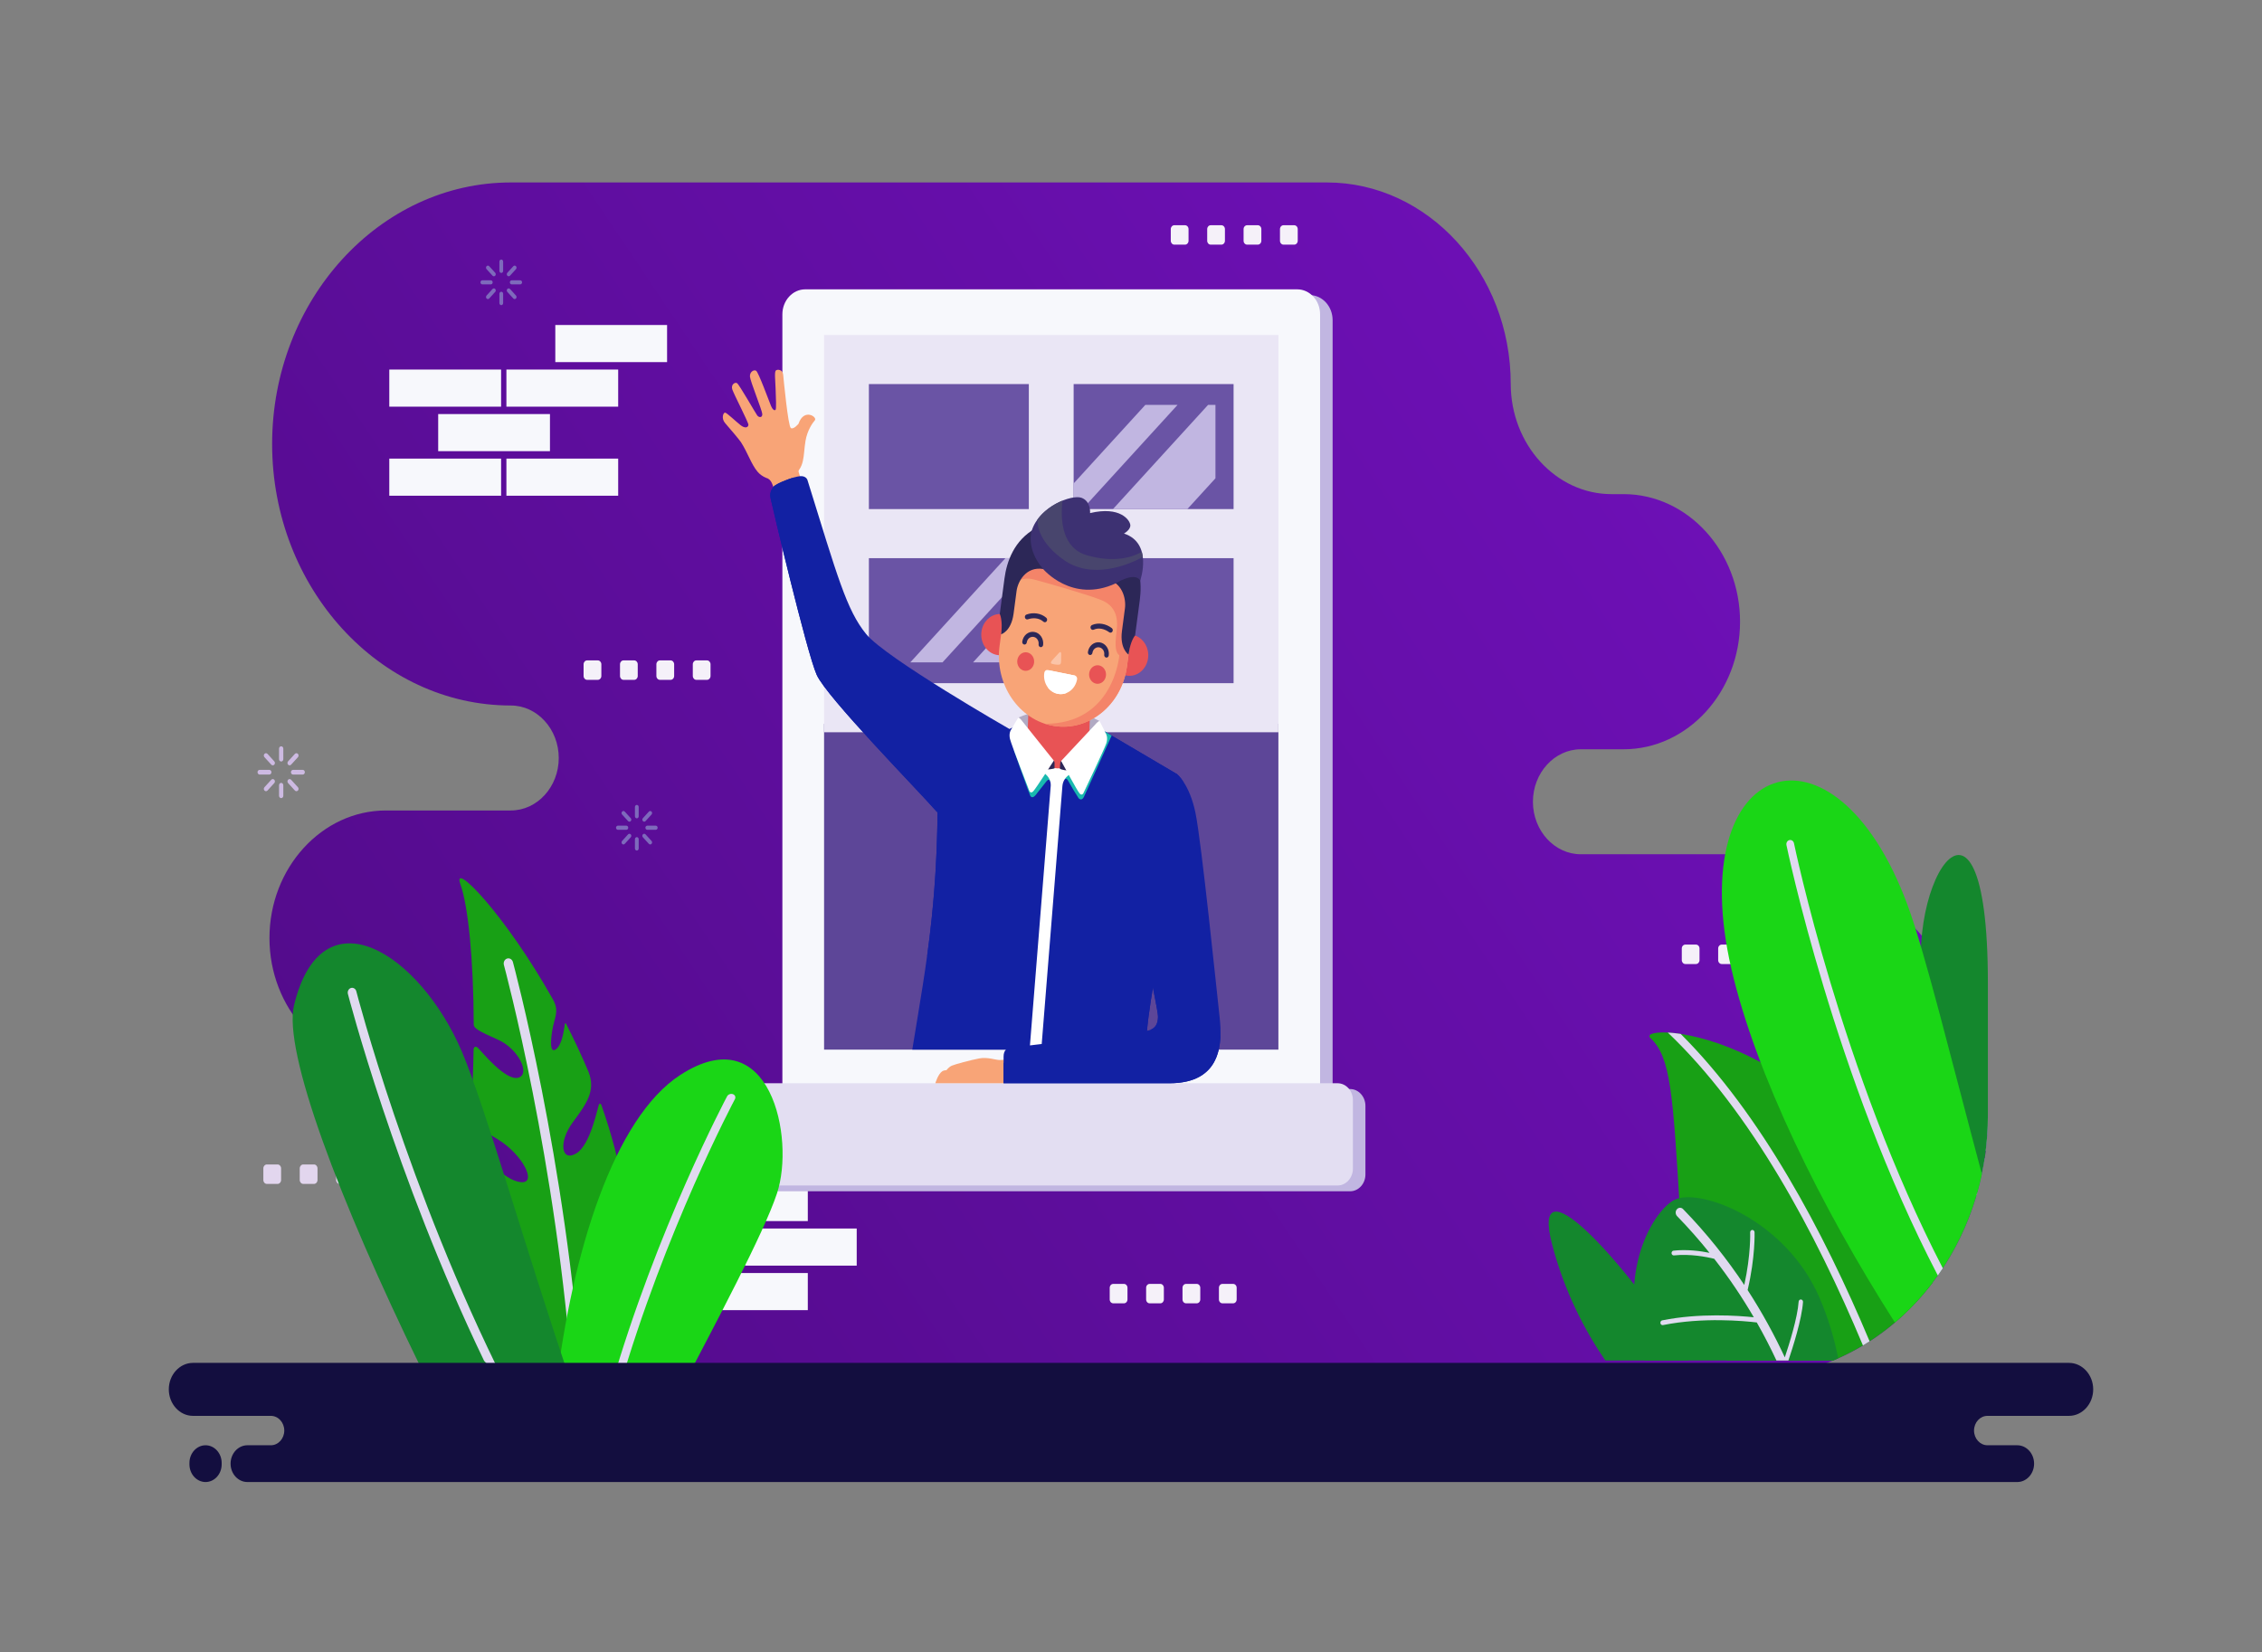 <svg width="1762" height="1287" viewBox="0 0 1762 1287" fill="none" xmlns="http://www.w3.org/2000/svg">
<rect x="0" y="0" width="1762" height="1287" fill="#808080" stroke="none"/>
<path fill-rule="evenodd" clip-rule="evenodd" d="M397.918 142.142C295.638 142.142 211.977 233.825 211.977 345.886C211.977 457.927 295.638 549.611 397.918 549.611C418.456 549.611 435.242 568.023 435.242 590.499C435.242 613.001 418.456 631.387 397.918 631.387H300.621C250.733 631.387 209.899 676.102 209.899 730.79C209.899 785.446 250.733 830.161 300.621 830.161C343.773 830.161 379.077 868.846 379.077 916.123C379.077 1002.39 443.491 1072.97 522.21 1072.97H565.019H1195.43H1362.53C1464.79 1072.97 1548.47 981.284 1548.47 869.217C1548.47 757.178 1464.79 665.495 1362.53 665.495H1231.39C1210.88 665.495 1194.08 647.086 1194.08 624.607C1194.08 602.102 1210.88 583.714 1231.39 583.714H1264.71C1314.6 583.714 1355.42 538.998 1355.42 484.316C1355.42 429.724 1314.7 385.029 1264.86 384.942C1264.83 384.942 1255.29 384.942 1255.25 384.942C1212.09 384.942 1176.79 346.265 1176.79 298.986C1176.79 212.718 1112.37 142.142 1033.63 142.142C893.931 142.142 537.622 142.142 397.918 142.142Z" fill="url(#paint0_linear)"/>
<path fill-rule="evenodd" clip-rule="evenodd" d="M432.559 253.189H519.628V282.098H432.559V253.189Z" fill="#F7F8FC"/>
<path fill-rule="evenodd" clip-rule="evenodd" d="M303.243 287.89H390.332V316.801H303.243V287.89Z" fill="#F7F8FC"/>
<path fill-rule="evenodd" clip-rule="evenodd" d="M394.469 287.89H481.54V316.801H394.469V287.89Z" fill="#F7F8FC"/>
<path fill-rule="evenodd" clip-rule="evenodd" d="M341.332 322.568H428.401V351.479H341.332V322.568Z" fill="#F7F8FC"/>
<path fill-rule="evenodd" clip-rule="evenodd" d="M303.243 357.269H390.332V386.183H303.243V357.269Z" fill="#F7F8FC"/>
<path fill-rule="evenodd" clip-rule="evenodd" d="M394.469 357.269H481.54V386.183H394.469V357.269Z" fill="#F7F8FC"/>
<path fill-rule="evenodd" clip-rule="evenodd" d="M489.023 887.672H576.115V916.565H489.023V887.672Z" fill="#F7F8FC"/>
<path fill-rule="evenodd" clip-rule="evenodd" d="M580.25 887.672H667.34V916.565H580.25V887.672Z" fill="#F7F8FC"/>
<path fill-rule="evenodd" clip-rule="evenodd" d="M450.957 922.357H538.026V951.263H450.957V922.357Z" fill="#F7F8FC"/>
<path fill-rule="evenodd" clip-rule="evenodd" d="M542.182 922.357H629.25V951.263H542.182V922.357Z" fill="#F7F8FC"/>
<path fill-rule="evenodd" clip-rule="evenodd" d="M580.25 957.055H667.34V985.968H580.25V957.055Z" fill="#F7F8FC"/>
<path fill-rule="evenodd" clip-rule="evenodd" d="M450.957 991.734H538.026V1020.65H450.957V991.734Z" fill="#F7F8FC"/>
<path fill-rule="evenodd" clip-rule="evenodd" d="M542.182 991.734H629.25V1020.65H542.182V991.734Z" fill="#F7F8FC"/>
<path fill-rule="evenodd" clip-rule="evenodd" d="M636.979 229.912H1020.28C1030.06 229.912 1038.05 238.687 1038.05 249.385V848.401H1051.69C1058.25 848.401 1063.61 854.3 1063.61 861.487V914.972C1063.61 922.156 1058.25 928.038 1051.69 928.038H605.567C599.012 928.038 593.646 922.156 593.646 914.972V861.487C593.646 854.3 599.012 848.401 605.567 848.401H619.204V249.385C619.204 238.687 627.213 229.912 636.979 229.912Z" fill="#C1B6E1"/>
<path fill-rule="evenodd" clip-rule="evenodd" d="M627.213 225.403H1010.52C1020.3 225.403 1028.29 234.157 1028.29 244.854V853.15C1028.29 863.847 1020.3 872.602 1010.52 872.602H627.213C617.431 872.602 609.441 863.847 609.441 853.15V244.854C609.441 234.157 617.431 225.403 627.213 225.403Z" fill="#F7F8FC"/>
<path fill-rule="evenodd" clip-rule="evenodd" d="M641.923 563.868V817.698H995.81V563.868H641.923Z" fill="#5D4698"/>
<path fill-rule="evenodd" clip-rule="evenodd" d="M641.923 260.968V570.453H995.81V260.968H641.923Z" fill="#EAE6F5"/>
<path fill-rule="evenodd" clip-rule="evenodd" d="M960.91 396.592V299.205H836.313V396.592H960.91ZM836.313 532.216H960.91V434.829H836.313V532.216ZM676.822 434.829V532.216H801.414V434.829H676.822ZM676.822 299.205V396.592H801.414V299.205H676.822Z" fill="#6A54A5"/>
<path fill-rule="evenodd" clip-rule="evenodd" d="M889.998 434.828L836.313 493.644V434.828H889.998ZM734.195 515.992H709.099L783.176 434.828H801.414V442.344L734.195 515.992ZM801.414 515.992H757.98L801.414 468.404V515.992ZM892.155 315.428H917.255L843.173 396.592H836.313V376.61L892.155 315.428ZM946.786 372.61L924.9 396.592H866.958L941.037 315.428H946.786V372.61Z" fill="#C1B6E1"/>
<path fill-rule="evenodd" clip-rule="evenodd" d="M595.803 843.891H1041.93C1048.48 843.891 1053.85 849.768 1053.85 856.952V910.442C1053.85 917.626 1048.48 923.528 1041.93 923.528H595.803C589.246 923.528 583.88 917.626 583.88 910.442V856.952C583.88 849.768 589.246 843.891 595.803 843.891Z" fill="#E3DEF2"/>
<path fill-rule="evenodd" clip-rule="evenodd" d="M831.048 595.938L826.43 596.468L823.585 596.36L820.742 596.224L816.182 595.297L790.116 566.077L730.201 594.988C732.036 698.162 722.192 746.571 710.631 817.698H892.66C892.902 787.06 904.181 741.685 906.54 717.065L916.79 603.032L859.13 569.04L831.048 595.938Z" fill="#1221A3"/>
<path fill-rule="evenodd" clip-rule="evenodd" d="M842.065 817.698H874.927C882.048 811.243 888.988 805.541 893.426 803.284C896.031 774.131 904.522 738.059 906.54 717.065L906.824 713.832C906.096 705.966 905.287 697.48 904.397 688.329C901.094 654.491 908.273 631.946 915.397 618.527L916.79 603.032L859.13 569.04L850.052 577.747L846.925 594.059C846.925 594.059 878.094 620.406 881.869 634.816C885.621 649.227 872.467 748.406 863.086 791.214C860.786 801.696 852.796 810.447 842.065 817.698Z" fill="#1221A3"/>
<path fill-rule="evenodd" clip-rule="evenodd" d="M730.26 599.142C731.211 662.535 727.68 705.06 722.072 745.464C722.072 745.464 752.654 620.138 749.266 616.712C746.621 614.038 743.315 611.034 730.26 599.142Z" fill="#1221A3"/>
<path fill-rule="evenodd" clip-rule="evenodd" d="M856.527 561.722C835.569 550.695 814.93 549.809 793.243 558.983L796.553 569.943L852.453 572.355L856.527 561.722Z" fill="#B1AAC3"/>
<path fill-rule="evenodd" clip-rule="evenodd" d="M831.048 595.938L826.43 596.468L820.742 596.224L816.182 595.297L798.67 575.668L795.928 576.466L789.794 584.623C789.794 584.623 801.858 618.859 802.586 620.031C803.329 621.202 804.682 621.84 806.78 619.279C808.857 616.692 815.435 608.293 815.435 608.293C815.435 608.293 817.331 606.283 818.099 608.692C818.865 611.076 828.467 605.001 828.467 605.001L829.054 607.3C829.054 607.3 830.546 605.464 831.875 607.984C833.189 610.504 839.746 621.4 840.209 621.886C840.671 622.393 842.729 624.054 844.325 620.805C845.758 617.819 862.943 579.714 865.929 573.063L859.13 569.04L831.048 595.938Z" fill="#19B9AF"/>
<path fill-rule="evenodd" clip-rule="evenodd" d="M831.049 595.938L826.43 596.468L820.742 596.224L816.182 595.297L814.446 593.354L810.351 600.424C810.351 600.424 818.785 603.827 818.482 612.028L802.02 817.698H811.098L827.56 612.427C828.206 604.249 836.497 601.552 836.497 601.552L832.926 594.146L831.049 595.938Z" fill="white"/>
<path fill-rule="evenodd" clip-rule="evenodd" d="M826.653 511.174C839.847 511.748 850.236 524.059 849.712 538.512L848.459 573.305C847.936 587.76 836.718 599.122 823.505 598.569C810.311 597.994 799.941 585.683 800.446 571.227L801.698 536.437C802.222 521.984 813.457 510.597 826.653 511.174Z" fill="#E85355"/>
<path fill-rule="evenodd" clip-rule="evenodd" d="M818.118 592.952L820.883 592.579C820.883 592.579 821.407 593.24 821.447 594.327C821.487 595.405 821.428 598.612 821.428 598.612C820.399 598.965 814.972 599.94 815.172 599.099C815.214 598.898 818.118 592.952 818.118 592.952Z" fill="#2C2757"/>
<path fill-rule="evenodd" clip-rule="evenodd" d="M829.294 593.438L826.571 592.823C826.571 592.823 826.005 593.438 825.885 594.525C825.765 595.606 825.582 598.79 825.582 598.79C826.571 599.693 831.939 600.669 831.796 599.827C831.756 599.629 829.294 593.438 829.294 593.438Z" fill="#2C2757"/>
<path fill-rule="evenodd" clip-rule="evenodd" d="M856.527 561.722C856.833 562.03 859.999 568.705 861.653 571.933C861.653 571.933 863.166 574.586 861.834 578.875C860.505 583.184 843.78 618.172 843.78 618.172C843.78 618.172 842.61 620.03 840.916 618.105C839.201 616.185 826.571 592.823 826.571 592.823L853.142 564.44C854.392 562.831 856.248 561.413 856.527 561.722Z" fill="white"/>
<path fill-rule="evenodd" clip-rule="evenodd" d="M793.243 558.983C793.022 559.091 789.27 565.657 787.393 568.728C787.393 568.728 785.699 571.25 786.728 575.647C787.757 580.046 801.898 616.383 801.898 616.383C801.898 616.383 802.929 618.306 804.762 616.537C806.599 614.766 820.883 592.579 820.883 592.579L796.431 561.987C794.798 559.711 793.445 558.872 793.243 558.983Z" fill="white"/>
<path fill-rule="evenodd" clip-rule="evenodd" d="M779.185 478.35C778.821 478.35 778.456 478.35 778.095 478.37H778.073C771.415 478.836 765.688 484.273 764.558 491.791C763.226 500.54 768.631 508.787 776.622 510.244C784.609 511.683 792.134 505.758 793.466 497.006C794.213 491.922 792.719 487.014 789.754 483.5C789.491 488.252 788.058 493.933 782.511 493.644L783.883 484.517C784.447 480.826 781.504 478.615 779.185 478.35Z" fill="#E85355"/>
<path fill-rule="evenodd" clip-rule="evenodd" d="M883.803 494.993C884.148 495.104 884.491 495.238 884.832 495.369H884.855C891.128 497.889 895.202 504.875 894.335 512.455C893.325 521.23 886.002 527.464 877.974 526.358C869.944 525.253 864.256 517.228 865.264 508.432C865.849 503.325 868.572 499.083 872.326 496.628C871.337 501.271 871.236 507.174 876.621 508.633L877.692 499.436C878.115 495.722 881.505 494.53 883.803 494.993Z" fill="#E85355"/>
<path fill-rule="evenodd" clip-rule="evenodd" d="M842.003 407.333C814.709 403.001 789.129 423.909 785.175 453.817L778.618 503.281C774.643 533.189 793.748 561.214 821.043 565.546C848.34 569.899 873.898 548.97 877.871 519.065L884.428 469.618C888.384 439.714 869.3 411.688 842.003 407.333Z" fill="#F8A477"/>
<path fill-rule="evenodd" clip-rule="evenodd" d="M814.044 563.868C816.302 564.596 818.644 565.17 821.043 565.546C848.34 569.899 873.898 548.97 877.871 519.065L884.428 469.618C885.621 460.669 884.731 451.894 882.189 443.868C862.137 437.328 845.051 432.066 845.051 432.066C845.051 432.066 781.825 431.999 788.584 451.14L790.379 454.324C790.379 454.324 795.827 448.887 805.49 451.451C815.172 454.038 847.289 463.189 857.901 467.497C868.511 471.83 871.337 480.473 869.742 492.208C868.128 503.922 869.258 508.563 871.901 510.509C871.901 510.509 867.827 563.868 814.044 563.868Z" fill="#F48469"/>
<path fill-rule="evenodd" clip-rule="evenodd" d="M813.497 523.925C812.188 531.642 816.847 539.068 823.888 540.502C830.95 541.938 837.707 536.836 839.018 529.119H838.999C839.22 527.794 838.414 526.491 837.202 526.249L816.142 521.958C814.93 521.717 813.741 522.602 813.518 523.925H813.497Z" fill="white"/>
<path fill-rule="evenodd" clip-rule="evenodd" d="M816.403 535.773C818.28 538.162 820.862 539.887 823.888 540.502C826.369 541.011 828.81 540.703 830.987 539.773C830.503 536.702 828.004 533.961 824.574 533.122C821.306 532.324 818.118 533.454 816.403 535.773Z" fill="white"/>
<path fill-rule="evenodd" clip-rule="evenodd" d="M837.486 526.334L817.674 522.311C816.948 524.633 817.554 527.263 818.945 528.103C820.618 529.099 835.024 531.616 836.255 530.579C836.84 530.072 837.244 528.172 837.486 526.334Z" fill="white"/>
<path fill-rule="evenodd" clip-rule="evenodd" d="M856.024 518.337C852.435 517.693 849.045 520.368 848.441 524.301C847.853 528.236 850.297 531.951 853.887 532.612C857.479 533.253 860.866 530.579 861.451 526.646C862.057 522.71 859.616 518.998 856.024 518.337Z" fill="#E85355"/>
<path fill-rule="evenodd" clip-rule="evenodd" d="M800.042 508.234C796.452 507.591 793.062 510.267 792.458 514.203C791.873 518.136 794.293 521.848 797.904 522.512C801.496 523.153 804.884 520.479 805.469 516.546C806.075 512.61 803.634 508.898 800.042 508.234Z" fill="#E85355"/>
<path fill-rule="evenodd" clip-rule="evenodd" d="M800.669 482.463C799.72 482.792 798.712 482.242 798.409 481.225C798.106 480.208 798.611 479.101 799.539 478.769C804.562 476.867 810.835 477.554 815.031 481.289C815.778 481.977 815.9 483.215 815.273 484.031C814.669 484.872 813.539 485.004 812.771 484.316C809.383 481.289 804.682 481.091 800.669 482.463ZM864.033 492.538C860.523 489.974 855.944 488.692 851.929 490.553C851.023 490.97 849.972 490.484 849.589 489.49C849.207 488.517 849.651 487.369 850.557 486.949C855.522 484.671 861.733 485.953 866.051 489.336C866.859 489.953 867.059 491.168 866.495 492.056C865.929 492.937 864.82 493.158 864.033 492.538ZM860.14 510.067C860.321 508.72 860.018 507.372 859.273 506.288C858.526 505.204 857.436 504.499 856.229 504.298C854.995 504.1 853.767 504.455 852.778 505.251C851.788 506.067 851.142 507.261 850.961 508.61C850.821 509.67 849.914 510.422 848.943 510.267C847.957 510.113 847.29 509.117 847.43 508.033C847.734 505.67 848.885 503.547 850.64 502.11C852.395 500.695 854.572 500.077 856.729 500.429C858.888 500.764 860.826 502.023 862.137 503.946C863.448 505.871 863.993 508.257 863.671 510.62C863.528 511.704 862.621 512.435 861.653 512.278C860.685 512.123 859.999 511.13 860.14 510.067ZM809.019 501.935C809.181 500.587 808.88 499.238 808.133 498.154C807.405 497.07 806.317 496.365 805.086 496.164C803.857 495.969 802.624 496.319 801.637 497.114C800.648 497.933 800.002 499.127 799.819 500.476C799.68 501.536 798.771 502.265 797.803 502.11C796.835 501.958 796.149 500.962 796.29 499.899C796.614 497.536 797.763 495.413 799.497 493.977C801.252 492.563 803.43 491.943 805.589 492.298C807.769 492.628 809.686 493.889 810.997 495.812C812.308 497.737 812.853 500.121 812.55 502.486C812.409 503.547 811.502 504.298 810.513 504.146C809.545 503.989 808.88 502.996 809.019 501.935Z" fill="#2C2757"/>
<path fill-rule="evenodd" clip-rule="evenodd" d="M779.828 494.131C779.828 494.131 787.675 492.01 789.531 478.108C791.368 464.183 790.903 467.609 791.873 460.36C792.841 453.107 799.114 441.13 812.55 443.274C825.986 445.416 836.739 447.12 836.739 447.12C836.739 447.12 847.492 448.821 860.927 450.965C874.342 453.107 877.267 466.548 876.299 473.797C875.352 481.048 875.794 477.622 873.959 491.544C872.103 505.449 879.083 509.936 879.083 509.936C880.556 498.906 884.186 495.063 884.186 495.063C884.186 495.063 886.143 480.296 887.86 467.387C889.57 454.502 888.567 436.643 874.687 422.275C860.805 407.931 842.285 405.192 842.285 405.192C842.285 405.192 823.848 402.051 806.801 411.488C789.773 420.903 784.165 437.725 782.45 450.633C780.735 463.519 778.778 478.283 778.778 478.283C778.778 478.283 781.28 483.102 779.828 494.131Z" fill="#2C2757"/>
<path fill-rule="evenodd" clip-rule="evenodd" d="M812.55 443.274C812.55 443.274 835.125 470.283 869.138 454.435C869.138 454.435 883.685 445.042 888.203 452.224C888.203 452.224 898.35 423.158 875.533 415.645C875.533 415.645 880.777 412.769 880.474 409.035C880.192 405.277 872.648 394.095 849.127 399.709C849.127 399.709 849.914 390.445 842.368 387.771C834.843 385.096 809.686 394.448 803.695 413.369C803.695 413.369 798.813 427.271 812.55 443.274Z" fill="#3D3172"/>
<path fill-rule="evenodd" clip-rule="evenodd" d="M890.2 433.946C890.04 432.594 889.777 431.251 889.411 429.923C882.835 433.704 868.734 438.875 846.827 432.62C827.459 427.114 825.885 405.763 827.581 390.026C820.641 392.857 813.074 397.851 808.072 404.79C808.112 412.504 811.723 423.709 827.661 435.513C850.236 452.203 878.782 440.069 890.2 433.946Z" fill="#48456D"/>
<path fill-rule="evenodd" clip-rule="evenodd" d="M598.145 368.587L598.225 372.808C598.225 372.808 600.121 373.539 601.514 376.965C602.926 380.389 603.572 382.911 603.572 382.911L623.703 374.906L623.786 373.184L622.19 367.923C622.19 367.923 621.746 366.994 622.212 366.355L612.004 361.426L598.145 368.587Z" fill="#F8A477"/>
<path fill-rule="evenodd" clip-rule="evenodd" d="M786.324 567.912C786.324 567.912 689.995 512.743 674.724 493.997C659.43 475.279 652.309 449.042 629.008 374.069C629.008 374.069 628.162 370.576 623.219 370.949C618.258 371.305 604.378 376.674 602.482 379.24C600.565 381.804 599.517 384.414 600.201 387.948C600.887 391.485 628.365 508.234 636.153 525.693C643.957 543.155 714.465 614.988 729.132 631.745C743.799 648.496 786.324 567.912 786.324 567.912Z" fill="#1221A3"/>
<path fill-rule="evenodd" clip-rule="evenodd" d="M619.165 371.747C613.014 373.402 603.995 377.207 602.482 379.24C600.565 381.804 599.517 384.414 600.201 387.948C600.887 391.485 628.365 508.234 636.153 525.693C643.957 543.155 714.465 614.988 729.132 631.745C733.711 636.983 741.015 632.694 748.902 624.339C749.548 619.94 749.731 617.178 749.266 616.712C745.876 613.286 741.377 609.286 716.584 586.656C691.789 564.02 653.277 525.119 646.903 510.73C640.508 496.319 620.779 420.175 614.402 397.343C608.252 375.371 618.378 371.969 619.165 371.747Z" fill="#1221A3"/>
<path fill-rule="evenodd" clip-rule="evenodd" d="M627.455 343.454C628.848 335.189 633.002 329.4 634.719 327.454C636.958 324.867 626.205 317.704 622.01 330.126C622.01 330.126 618.218 334.813 616.037 333.444C613.878 332.072 610.43 295.735 610.047 291.776C609.683 287.799 605.468 287.511 604.338 288.641C603.227 289.768 603.833 295.516 604.155 302.829C604.479 310.17 604.758 318.435 604.176 319.163C603.61 319.894 602.078 319.894 600.485 315.959C598.871 312.002 590.78 289.9 588.985 288.816C587.19 287.712 583.88 289.745 584.183 293.457C584.505 297.171 593.444 319.143 593.766 322.347C594.088 325.573 591.184 325.418 589.873 323.673C588.56 321.925 575.812 299.603 574.158 298.522C572.504 297.436 569.194 299.627 570.425 303.382C571.654 307.143 583.053 329.065 582.973 330.924C582.912 332.759 580.692 334.172 576.98 331.297C573.249 328.427 566.168 321.508 564.777 321.439C563.403 321.374 561.611 326.018 564.916 329.709C568.226 333.4 576.134 342.86 577.142 344.427C582.468 352.674 585.212 361.778 590.195 367.593C591.99 369.691 594.33 371.284 596.954 372.345C603.189 374.865 610.993 374.445 616.987 370.908C627.375 364.741 625.519 354.839 627.455 343.454Z" fill="#F8A477"/>
<path fill-rule="evenodd" clip-rule="evenodd" d="M788.119 837.922L781.743 843.891H728.587C728.587 843.891 730.645 836.681 734.134 834.429C734.134 834.429 735.527 833.701 737.282 833.701C737.282 833.701 738.915 831.332 741.398 830.21C743.9 829.08 756.286 825.785 762.76 824.55C769.259 823.312 775.531 825.785 778.64 825.785C781.743 825.785 786.526 825.057 786.526 825.057L788.119 837.922Z" fill="#F8A477"/>
<path fill-rule="evenodd" clip-rule="evenodd" d="M916.79 603.032C916.79 603.032 926.572 610.589 931.255 633.423C935.953 656.28 947.796 772.342 950.035 792.501C952.293 812.681 951.548 843.891 910.982 843.891C870.409 843.891 818.945 843.891 802.786 843.891C786.627 843.891 781.743 843.891 781.743 843.891C781.743 843.891 781.743 828.663 781.743 823.178C781.743 817.698 784.931 815.863 788.22 815.863C791.509 815.863 890.224 804.123 894.917 802.692C899.597 801.253 901.86 798.378 902.043 792.19C902.245 786.02 886.084 714.612 882.694 687.866C879.325 661.122 893.585 602.259 916.79 603.032Z" fill="#1221A3"/>
<path fill-rule="evenodd" clip-rule="evenodd" d="M950.742 802.424C951.128 821.523 945.313 843.891 910.982 843.891C870.409 843.891 818.945 843.891 802.786 843.891C786.627 843.891 781.743 843.891 781.743 843.891V827.621C784.912 831.955 791.267 836.903 803.714 836.903C825.885 836.903 889.194 836.903 905.529 836.903C921.103 836.903 950.176 824.55 950.742 802.424Z" fill="#1221A3"/>
<path fill-rule="evenodd" clip-rule="evenodd" d="M882.694 687.866C884.992 705.946 893.104 744.445 898.066 769.4C900.445 781.361 902.097 790.203 902.043 792.19C901.883 797.871 899.964 800.767 896.01 802.313C905.793 800.545 909.105 795.528 910.775 788.741C912.23 782.975 910.94 758.707 906.824 713.832C906.096 705.966 905.287 697.459 904.397 688.329C901.094 654.491 908.273 631.946 915.397 618.527C917.574 614.417 919.755 611.145 921.608 608.692C918.907 604.669 916.79 603.032 916.79 603.032C893.585 602.26 879.325 661.122 882.694 687.866Z" fill="#1221A3"/>
<path fill-rule="evenodd" clip-rule="evenodd" d="M819.248 514.844C819.248 514.844 823.664 509.802 825.079 508.455C826.491 507.13 826.773 508.654 826.613 510.667C826.451 512.677 826.914 516.546 825.925 517.449C824.938 518.378 820.056 517.449 819.027 516.986C817.996 516.546 819.248 514.844 819.248 514.844Z" fill="#FBC4A8"/>
<path d="M505.445 632.272C506.011 631.634 506.939 631.634 507.524 632.272C508.088 632.895 508.088 633.912 507.524 634.55L502.844 639.657C502.278 640.278 501.35 640.278 500.786 639.657C500.201 639.014 500.201 638 500.786 637.382L505.445 632.272ZM510.792 643.215C511.617 643.215 512.265 643.946 512.265 644.831C512.265 645.714 511.617 646.442 510.792 646.442H504.195C503.389 646.442 502.741 645.714 502.741 644.831C502.741 643.946 503.389 643.215 504.195 643.215H510.792ZM507.524 655.13C508.088 655.752 508.088 656.767 507.524 657.387C506.939 658.025 506.011 658.025 505.445 657.387L500.786 652.278C500.201 651.66 500.201 650.643 500.786 650C501.35 649.382 502.278 649.382 502.844 650L507.524 655.13ZM497.518 660.985C497.518 661.871 496.87 662.604 496.045 662.604C495.237 662.604 494.591 661.871 494.591 660.985V653.76C494.591 652.872 495.237 652.141 496.045 652.141C496.87 652.141 497.518 652.872 497.518 653.76V660.985ZM486.664 657.387C486.079 658.025 485.151 658.025 484.588 657.387C484.021 656.767 484.021 655.752 484.588 655.13L489.246 650C489.831 649.382 490.759 649.382 491.323 650C491.908 650.643 491.908 651.66 491.323 652.278L486.664 657.387ZM481.299 646.442C480.49 646.442 479.844 645.714 479.844 644.831C479.844 643.946 480.49 643.215 481.299 643.215H487.893C488.72 643.215 489.366 643.946 489.366 644.831C489.366 645.714 488.72 646.442 487.893 646.442H481.299ZM484.588 634.55C484.021 633.912 484.021 632.895 484.588 632.272C485.151 631.634 486.079 631.634 486.664 632.272L491.323 637.382C491.908 638 491.908 639.014 491.323 639.657C490.759 640.278 489.831 640.278 489.246 639.657L484.588 634.55ZM494.591 628.671C494.591 627.789 495.237 627.06 496.045 627.06C496.87 627.06 497.518 627.789 497.518 628.671V635.902C497.518 636.782 496.87 637.511 496.045 637.511C495.237 637.511 494.591 636.782 494.591 635.902V628.671Z" fill="#7E6ABC"/>
<path fill-rule="evenodd" clip-rule="evenodd" d="M207.902 907.15H216.194C217.708 907.15 218.959 908.517 218.959 910.177V919.286C218.959 920.939 217.708 922.311 216.194 922.311H207.902C206.37 922.311 205.139 920.939 205.139 919.286V910.177C205.139 908.517 206.37 907.15 207.902 907.15Z" fill="#E2D6EE"/>
<path fill-rule="evenodd" clip-rule="evenodd" d="M236.247 907.15H244.559C246.072 907.15 247.321 908.517 247.321 910.177V919.286C247.321 920.939 246.072 922.311 244.559 922.311H236.247C234.733 922.311 233.483 920.939 233.483 919.286V910.177C233.483 908.517 234.733 907.15 236.247 907.15Z" fill="#E2D6EE"/>
<path fill-rule="evenodd" clip-rule="evenodd" d="M264.591 907.15H272.901C274.416 907.15 275.666 908.517 275.666 910.177V919.286C275.666 920.939 274.416 922.311 272.901 922.311H264.591C263.078 922.311 261.826 920.939 261.826 919.286V910.177C261.826 908.517 263.078 907.15 264.591 907.15Z" fill="#E2D6EE"/>
<path fill-rule="evenodd" clip-rule="evenodd" d="M292.955 907.15H301.248C302.78 907.15 304.011 908.517 304.011 910.177V919.286C304.011 920.939 302.78 922.311 301.248 922.311H292.955C291.423 922.311 290.192 920.939 290.192 919.286V910.177C290.192 908.517 291.423 907.15 292.955 907.15Z" fill="#E2D6EE"/>
<path d="M399.854 207.392C400.421 206.769 401.37 206.769 401.933 207.392C402.5 208.007 402.5 209.024 401.933 209.668L397.275 214.769C396.687 215.392 395.759 215.392 395.196 214.769C394.611 214.154 394.611 213.137 395.196 212.494L399.854 207.392ZM405.223 218.352C406.028 218.352 406.674 219.06 406.674 219.943C406.674 220.828 406.028 221.557 405.223 221.557H398.626C397.799 221.557 397.153 220.828 397.153 219.943C397.153 219.06 397.799 218.352 398.626 218.352H405.223ZM401.933 230.244C402.5 230.862 402.5 231.881 401.933 232.519C401.37 233.137 400.421 233.137 399.854 232.519L395.196 227.392C394.611 226.774 394.611 225.758 395.196 225.114C395.759 224.499 396.687 224.499 397.275 225.114L401.933 230.244ZM391.928 236.103C391.928 236.985 391.282 237.714 390.476 237.714C389.646 237.714 389.003 236.985 389.003 236.103V228.872C389.003 227.989 389.646 227.281 390.476 227.281C391.282 227.281 391.928 227.989 391.928 228.872V236.103ZM381.074 232.519C380.51 233.137 379.582 233.137 378.997 232.519C378.433 231.881 378.433 230.862 378.997 230.244L383.677 225.114C384.241 224.499 385.169 224.499 385.735 225.114C386.32 225.758 386.32 226.774 385.735 227.392L381.074 232.519ZM375.729 221.557C374.902 221.557 374.256 220.828 374.256 219.943C374.256 219.06 374.902 218.352 375.729 218.352H382.326C383.132 218.352 383.778 219.06 383.778 219.943C383.778 220.828 383.132 221.557 382.326 221.557H375.729ZM378.997 209.668C378.433 209.024 378.433 208.007 378.997 207.392C379.582 206.769 380.51 206.769 381.074 207.392L385.735 212.494C386.32 213.137 386.32 214.154 385.735 214.769C385.169 215.392 384.241 215.392 383.677 214.769L378.997 209.668ZM389.003 203.786C389.003 202.9 389.646 202.195 390.476 202.195C391.282 202.195 391.928 202.9 391.928 203.786V211.014C391.928 211.899 391.282 212.628 390.476 212.628C389.646 212.628 389.003 211.899 389.003 211.014V203.786Z" fill="#7E6ABC"/>
<path fill-rule="evenodd" clip-rule="evenodd" d="M457.352 514.465H465.661C467.174 514.465 468.427 515.835 468.427 517.495V526.599C468.427 528.259 467.174 529.631 465.661 529.631H457.352C455.839 529.631 454.587 528.259 454.587 526.599V517.495C454.587 515.835 455.839 514.465 457.352 514.465Z" fill="#F5F1F9"/>
<path fill-rule="evenodd" clip-rule="evenodd" d="M485.715 514.465H494.006C495.54 514.465 496.771 515.835 496.771 517.495V526.599C496.771 528.259 495.54 529.631 494.006 529.631H485.715C484.181 529.631 482.953 528.259 482.953 526.599V517.495C482.953 515.835 484.181 514.465 485.715 514.465Z" fill="#F5F1F9"/>
<path fill-rule="evenodd" clip-rule="evenodd" d="M514.06 514.465H522.372C523.885 514.465 525.135 515.835 525.135 517.495V526.599C525.135 528.259 523.885 529.631 522.372 529.631H514.06C512.547 529.631 511.295 528.259 511.295 526.599V517.495C511.295 515.835 512.547 514.465 514.06 514.465Z" fill="#F5F1F9"/>
<path fill-rule="evenodd" clip-rule="evenodd" d="M542.423 514.465H550.717C552.23 514.465 553.477 515.835 553.477 517.495V526.599C553.477 528.259 552.23 529.631 550.717 529.631H542.423C540.889 529.631 539.661 528.259 539.661 526.599V517.495C539.661 515.835 540.889 514.465 542.423 514.465Z" fill="#F5F1F9"/>
<path fill-rule="evenodd" clip-rule="evenodd" d="M867.181 1000.2H875.493C877.006 1000.2 878.256 1001.55 878.256 1003.23V1012.31C878.256 1013.99 877.006 1015.34 875.493 1015.34H867.181C865.668 1015.34 864.416 1013.99 864.416 1012.31V1003.23C864.416 1001.55 865.668 1000.2 867.181 1000.2Z" fill="#F5F1F9"/>
<path fill-rule="evenodd" clip-rule="evenodd" d="M895.545 1000.2H903.838C905.37 1000.2 906.598 1001.55 906.598 1003.23V1012.31C906.598 1013.99 905.37 1015.34 903.838 1015.34H895.545C894.013 1015.34 892.784 1013.99 892.784 1012.31V1003.23C892.784 1001.55 894.013 1000.2 895.545 1000.2Z" fill="#F5F1F9"/>
<path fill-rule="evenodd" clip-rule="evenodd" d="M923.889 1000.2H932.204C933.714 1000.2 934.966 1001.55 934.966 1003.23V1012.31C934.966 1013.99 933.714 1015.34 932.204 1015.34H923.889C922.374 1015.34 921.122 1013.99 921.122 1012.31V1003.23C921.122 1001.55 922.374 1000.2 923.889 1000.2Z" fill="#F5F1F9"/>
<path fill-rule="evenodd" clip-rule="evenodd" d="M952.251 1000.2H960.546C962.08 1000.2 963.309 1001.55 963.309 1003.23V1012.31C963.309 1013.99 962.08 1015.34 960.546 1015.34H952.251C950.724 1015.34 949.488 1013.99 949.488 1012.31V1003.23C949.488 1001.55 950.724 1000.2 952.251 1000.2Z" fill="#F5F1F9"/>
<path fill-rule="evenodd" clip-rule="evenodd" d="M914.748 175.454H923.062C924.573 175.454 925.825 176.798 925.825 178.479V187.562C925.825 189.243 924.573 190.592 923.062 190.592H914.748C913.24 190.592 911.985 189.243 911.985 187.562V178.479C911.985 176.798 913.24 175.454 914.748 175.454Z" fill="#F5F1F9"/>
<path fill-rule="evenodd" clip-rule="evenodd" d="M943.114 175.454H951.403C952.92 175.454 954.17 176.798 954.17 178.479V187.562C954.17 189.243 952.92 190.592 951.403 190.592H943.114C941.582 190.592 940.354 189.243 940.354 187.562V178.479C940.354 176.798 941.582 175.454 943.114 175.454Z" fill="#F5F1F9"/>
<path fill-rule="evenodd" clip-rule="evenodd" d="M971.463 175.454H979.75C981.284 175.454 982.536 176.798 982.536 178.479V187.562C982.536 189.243 981.284 190.592 979.75 190.592H971.463C969.948 190.592 968.696 189.243 968.696 187.562V178.479C968.696 176.798 969.948 175.454 971.463 175.454Z" fill="#F5F1F9"/>
<path fill-rule="evenodd" clip-rule="evenodd" d="M999.801 175.454H1008.12C1009.63 175.454 1010.88 176.798 1010.88 178.479V187.562C1010.88 189.243 1009.63 190.592 1008.12 190.592H999.801C998.293 190.592 997.041 189.243 997.041 187.562V178.479C997.041 176.798 998.293 175.454 999.801 175.454Z" fill="#F5F1F9"/>
<path fill-rule="evenodd" clip-rule="evenodd" d="M1312.8 735.873H1321.09C1322.61 735.873 1323.85 737.219 1323.85 738.9V747.984C1323.85 749.642 1322.61 751.016 1321.09 751.016H1312.8C1311.27 751.016 1310.04 749.642 1310.04 747.984V738.9C1310.04 737.219 1311.27 735.873 1312.8 735.873Z" fill="#F5F1F9"/>
<path fill-rule="evenodd" clip-rule="evenodd" d="M1341.14 735.873H1349.45C1350.97 735.873 1352.22 737.219 1352.22 738.9V747.984C1352.22 749.642 1350.97 751.016 1349.45 751.016H1341.14C1339.63 751.016 1338.38 749.642 1338.38 747.984V738.9C1338.38 737.219 1339.63 735.873 1341.14 735.873Z" fill="#F5F1F9"/>
<path fill-rule="evenodd" clip-rule="evenodd" d="M1369.49 735.873H1377.8C1379.31 735.873 1380.56 737.219 1380.56 738.9V747.984C1380.56 749.642 1379.31 751.016 1377.8 751.016H1369.49C1367.97 751.016 1366.72 749.642 1366.72 747.984V738.9C1366.72 737.219 1367.97 735.873 1369.49 735.873Z" fill="#F5F1F9"/>
<path fill-rule="evenodd" clip-rule="evenodd" d="M1397.85 735.873H1406.14C1407.67 735.873 1408.91 737.219 1408.91 738.9V747.984C1408.91 749.642 1407.67 751.016 1406.14 751.016H1397.85C1396.34 751.016 1395.09 749.642 1395.09 747.984V738.9C1395.09 737.219 1396.34 735.873 1397.85 735.873Z" fill="#F5F1F9"/>
<path fill-rule="evenodd" clip-rule="evenodd" d="M345.932 1049.4C345.89 1031.1 347.727 1010.04 352.386 986.007C352.426 985.837 352.468 985.636 352.508 985.461C352.731 984.486 353.415 982.63 355.191 983.163C357.571 983.865 377.061 995.868 395.275 1016.18C413.492 1036.49 413.191 1005.95 397.376 993.922C381.579 981.902 365.42 976.838 360.578 972.239C355.715 967.644 356.584 962.385 356.584 962.385C360.357 939.109 363.179 915.258 365.157 891.765L365.176 891.739C365.176 891.739 366.085 886.617 370.523 892.625C374.982 898.658 392.21 919.572 405.627 920.939C419.041 922.331 406.757 899.034 387.812 887.608C368.869 876.18 366.55 873.752 366.731 870.967V870.942C367.941 852.442 368.648 834.339 368.909 817.099C368.909 817.099 369.675 814.002 372.177 816.239C374.66 818.491 393.52 842.1 403.569 839.603C413.614 837.083 403.85 816.965 387.833 809.92C371.815 802.867 369.031 800.746 369.01 798.136C368.848 747.099 364.734 705.989 358.541 688.504C352.104 670.291 392.997 711.49 430.802 778.731C434.049 784.854 433.828 788.368 431.732 795.794C429.472 803.752 426.989 821.696 432.921 817.521C438.853 813.364 439.659 797.583 440.143 797.297C440.505 797.055 440.768 797.297 440.869 797.428C447.062 809.454 453.013 822.118 458.541 835.269C464.231 850.033 456.624 860.113 446.033 874.522C435.059 889.464 437.037 905.335 448.697 898.658C460.357 892.007 465.784 860.952 466.751 860.113C467.64 859.359 468.286 860.486 468.387 860.712C476.092 882.46 482.248 905.204 485.976 928.301C486.763 939.796 478.209 949.32 469.232 964.859C460.197 980.53 467.134 989.971 474.276 987.824C481.397 985.657 486.218 966.584 487.773 965.346C489.206 964.195 489.65 965.165 489.709 965.346C490.517 987.732 488.6 1010.15 483.091 1032.03C478.249 1051.24 473.168 1067.66 467.943 1081.65H375.365L345.932 1049.4Z" fill="#18A015"/>
<path fill-rule="evenodd" clip-rule="evenodd" d="M453.52 1081.65C441.374 904.072 399.734 750.262 399.535 749.467C398.947 747.346 396.932 746.128 394.993 746.746C393.058 747.366 391.946 749.598 392.513 751.719C392.715 752.494 434.131 905.4 446.275 1081.65H453.52Z" fill="#E0DAF0"/>
<path fill-rule="evenodd" clip-rule="evenodd" d="M529.873 837.456C600.078 791.902 619.468 886.702 605.245 929.652C594.694 961.436 557.292 1031.08 530.947 1081.65H433.003C445.711 975.382 478.209 870.988 529.873 837.456Z" fill="#1AD616"/>
<path fill-rule="evenodd" clip-rule="evenodd" d="M475.648 1081.65C511.377 957.413 566.088 854.628 566.37 854.082C567.176 852.553 569.215 851.778 570.888 852.375C572.584 852.975 573.289 854.7 572.483 856.247C572.199 856.774 517.974 958.63 482.407 1081.65H475.648Z" fill="#E0DAF0"/>
<path fill-rule="evenodd" clip-rule="evenodd" d="M229.045 783.104C250.693 693.457 326.987 742.548 359.751 819.176C378.25 862.432 410.285 976.553 446.336 1081.65H354.789L327.575 1064.92C264.248 935.176 220.391 818.908 229.045 783.104Z" fill="#14872D"/>
<path fill-rule="evenodd" clip-rule="evenodd" d="M377.08 1060.1C307.481 915.459 271.188 775.016 271.005 774.311C270.481 772.321 271.531 770.265 273.326 769.691C275.142 769.114 277.038 770.265 277.543 772.231C277.745 773.006 317.628 927.263 393.704 1078.29L377.08 1060.1Z" fill="#E0DAF0"/>
<path fill-rule="evenodd" clip-rule="evenodd" d="M1437.27 798.247H1524.34V827.155H1437.27V798.247Z" fill="#C1B6E1"/>
<path fill-rule="evenodd" clip-rule="evenodd" d="M1399.18 832.952H1486.28V861.857H1399.18V832.952Z" fill="#C1B6E1"/>
<path fill-rule="evenodd" clip-rule="evenodd" d="M1490.41 832.952H1545.5C1547.06 842.362 1548.03 852.025 1548.35 861.857H1490.41V832.952Z" fill="#C1B6E1"/>
<path fill-rule="evenodd" clip-rule="evenodd" d="M1437.27 867.624H1524.34V896.542H1437.27V867.624Z" fill="#C1B6E1"/>
<path fill-rule="evenodd" clip-rule="evenodd" d="M1528.5 867.624H1548.45C1548.47 868.156 1548.47 868.689 1548.47 869.217C1548.47 878.483 1547.9 887.608 1546.79 896.542H1528.5V867.624Z" fill="#C1B6E1"/>
<path fill-rule="evenodd" clip-rule="evenodd" d="M1490.41 902.329H1545.99C1544.49 912.213 1542.36 921.868 1539.61 931.24H1490.41V902.329Z" fill="#C1B6E1"/>
<path d="M1355.26 936.589C1355.83 935.971 1356.76 935.971 1357.32 936.589C1357.91 937.227 1357.91 938.249 1357.32 938.867L1352.66 943.994C1352.1 944.612 1351.17 944.612 1350.59 943.994C1350.02 943.351 1350.02 942.336 1350.59 941.716L1355.26 936.589ZM1360.61 947.554C1361.42 947.554 1362.08 948.282 1362.08 949.168C1362.08 950.048 1361.42 950.782 1360.61 950.782H1354.01C1353.21 950.782 1352.54 950.048 1352.54 949.168C1352.54 948.282 1353.21 947.554 1354.01 947.554H1360.61ZM1357.32 959.443C1357.91 960.087 1357.91 961.103 1357.32 961.721C1356.76 962.36 1355.83 962.36 1355.26 961.721L1350.59 956.614C1350.02 955.973 1350.02 954.954 1350.59 954.336C1351.17 953.719 1352.1 953.719 1352.66 954.336L1357.32 959.443ZM1347.34 965.325C1347.34 966.205 1346.67 966.934 1345.87 966.934C1345.06 966.934 1344.39 966.205 1344.39 965.325V958.092C1344.39 957.212 1345.06 956.483 1345.87 956.483C1346.67 956.483 1347.34 957.212 1347.34 958.092V965.325ZM1336.48 961.721C1335.9 962.36 1334.97 962.36 1334.4 961.721C1333.82 961.103 1333.82 960.087 1334.4 959.443L1339.07 954.336C1339.63 953.719 1340.56 953.719 1341.14 954.336C1341.71 954.954 1341.71 955.973 1341.14 956.614L1336.48 961.721ZM1331.12 950.782C1330.31 950.782 1329.65 950.048 1329.65 949.168C1329.65 948.282 1330.31 947.554 1331.12 947.554H1337.71C1338.52 947.554 1339.18 948.282 1339.18 949.168C1339.18 950.048 1338.52 950.782 1337.71 950.782H1331.12ZM1334.4 938.867C1333.82 938.249 1333.82 937.227 1334.4 936.589C1334.97 935.971 1335.9 935.971 1336.48 936.589L1341.14 941.716C1341.71 942.336 1341.71 943.351 1341.14 943.994C1340.56 944.612 1339.63 944.612 1339.07 943.994L1334.4 938.867ZM1344.39 933.011C1344.39 932.125 1345.06 931.397 1345.87 931.397C1346.67 931.397 1347.34 932.125 1347.34 933.011V940.233C1347.34 941.119 1346.67 941.847 1345.87 941.847C1345.06 941.847 1344.39 941.119 1344.39 940.233V933.011Z" fill="#7E6ABC"/>
<path fill-rule="evenodd" clip-rule="evenodd" d="M1501.47 785.778C1521.72 857.811 1529.28 896.959 1540.16 929.34C1545.56 910.306 1548.47 890.125 1548.47 869.217V765.866C1548.47 577.969 1476.49 697.016 1501.47 785.778Z" fill="#14872D"/>
<path fill-rule="evenodd" clip-rule="evenodd" d="M1250.46 1059.86C1234.67 1036.78 1218.55 1006.3 1208.92 968.99C1192.16 904.097 1260.97 975.999 1315.26 1059.86H1250.46Z" fill="#14872D"/>
<path fill-rule="evenodd" clip-rule="evenodd" d="M1345.08 1059.86C1328.13 1028.47 1311.31 987.16 1308.66 943.683C1303.1 852.2 1301.5 823.443 1285.59 808.633C1271.95 795.925 1436.44 798.643 1505.42 999.23C1484.96 1026.15 1458.31 1047.26 1427.93 1059.86H1345.08Z" fill="#18A015"/>
<path fill-rule="evenodd" clip-rule="evenodd" d="M1309.17 805.451C1371.44 867.518 1420.42 959.289 1456.34 1044.94C1454.62 1046.05 1452.88 1047.13 1451.15 1048.16C1414.35 960.218 1363.74 865.793 1299.14 804.391C1302.11 804.545 1305.48 804.898 1309.17 805.451Z" fill="#E0DAF0"/>
<path fill-rule="evenodd" clip-rule="evenodd" d="M1485.85 704.95C1499.59 742.015 1519.84 825.142 1543.79 914.62C1534.03 961.214 1509.53 1001.86 1476.06 1030.29C1418.05 939.526 1367.53 836.419 1348.65 754.661C1310.66 590.126 1428.84 550.914 1485.85 704.95Z" fill="#1AD616"/>
<path fill-rule="evenodd" clip-rule="evenodd" d="M1509.49 993.654C1429.16 839.752 1391.74 659.176 1391.58 658.401C1391.2 656.633 1392.21 654.862 1393.82 654.466C1395.43 654.049 1397.05 655.148 1397.43 656.918C1397.59 657.693 1434.49 835.711 1513.37 987.999C1512.09 989.899 1510.8 991.804 1509.49 993.654Z" fill="#E0DAF0"/>
<path fill-rule="evenodd" clip-rule="evenodd" d="M1431.89 1058.16C1428.92 1043.21 1424.3 1027.08 1417.24 1010.81C1390.46 949.232 1323.53 925.273 1304.49 934.643C1288.93 942.316 1257.61 989.793 1280.99 1059.86H1427.93C1429.26 1059.31 1430.58 1058.75 1431.89 1058.16Z" fill="#14872D"/>
<path fill-rule="evenodd" clip-rule="evenodd" d="M1393.09 1059.86C1396.5 1049.8 1403.54 1027.7 1404.46 1014.35C1404.55 1013.31 1403.84 1012.4 1402.89 1012.34C1401.96 1012.25 1401.14 1013.02 1401.06 1014.06C1400.22 1026.5 1393.76 1047.06 1390.29 1057.43C1382.46 1040.57 1372.91 1022.88 1361.32 1005C1367.43 979.16 1366.72 960.038 1366.72 959.971C1366.68 958.936 1365.9 958.141 1364.95 958.161C1364 958.208 1363.27 959.068 1363.3 960.107C1363.32 960.172 1363.94 977.325 1358.72 1001.04C1345.54 981.237 1329.83 961.232 1311.04 941.914C1309.67 940.501 1307.5 940.571 1306.2 942.095C1304.91 943.598 1305 945.961 1306.36 947.374C1315.52 956.79 1323.91 966.362 1331.64 975.999C1324.7 974.607 1314.11 973.142 1303.6 974.3C1302.67 974.406 1301.98 975.309 1302.06 976.352C1302.17 977.371 1302.99 978.12 1303.94 978.01C1316.59 976.638 1329.4 979.181 1335.29 980.62C1347.17 995.847 1357.38 1011.17 1366.14 1026.2C1353.91 1024.91 1323.9 1022.75 1294.76 1028.6C1293.84 1028.8 1293.23 1029.78 1293.39 1030.79C1293.57 1031.81 1294.46 1032.47 1295.39 1032.29C1326.52 1026.01 1358.75 1029.07 1368.46 1030.24C1374.19 1040.3 1379.27 1050.22 1383.77 1059.86H1393.09Z" fill="#E0DAF0"/>
<path d="M229.711 587.294C230.357 586.586 231.405 586.586 232.07 587.294C232.717 588.002 232.717 589.173 232.07 589.881L226.765 595.693C226.119 596.401 225.051 596.401 224.404 595.693C223.76 594.965 223.76 593.817 224.404 593.109L229.711 587.294ZM235.803 599.739C236.71 599.739 237.457 600.558 237.457 601.575C237.457 602.589 236.71 603.41 235.803 603.41H228.298C227.371 603.41 226.624 602.589 226.624 601.575C226.624 600.558 227.371 599.739 228.298 599.739H235.803ZM232.07 613.266C232.717 613.974 232.717 615.145 232.07 615.853C231.405 616.563 230.357 616.563 229.711 615.853L224.404 610.038C223.76 609.33 223.76 608.161 224.404 607.454C225.051 606.746 226.119 606.746 226.765 607.454L232.07 613.266ZM220.692 619.94C220.692 620.957 219.947 621.775 219.039 621.775C218.111 621.775 217.364 620.957 217.364 619.94V611.719C217.364 610.725 218.111 609.883 219.039 609.883C219.947 609.883 220.692 610.725 220.692 611.719V619.94ZM208.366 615.853C207.7 616.563 206.65 616.563 206.006 615.853C205.339 615.145 205.339 613.974 206.006 613.266L211.312 607.454C211.958 606.746 213.006 606.746 213.653 607.454C214.318 608.161 214.318 609.33 213.653 610.038L208.366 615.853ZM202.273 603.41C201.345 603.41 200.601 602.589 200.601 601.575C200.601 600.558 201.345 599.739 202.273 599.739H209.779C210.688 599.739 211.432 600.558 211.432 601.575C211.432 602.589 210.688 603.41 209.779 603.41H202.273ZM206.006 589.881C205.339 589.173 205.339 588.002 206.006 587.294C206.65 586.586 207.7 586.586 208.366 587.294L213.653 593.109C214.318 593.817 214.318 594.965 213.653 595.693C213.006 596.401 211.958 596.401 211.312 595.693L206.006 589.881ZM217.364 583.207C217.364 582.19 218.111 581.371 219.039 581.371C219.947 581.371 220.692 582.19 220.692 583.207V591.431C220.692 592.424 219.947 593.24 219.039 593.24C218.111 593.24 217.364 592.424 217.364 591.431V583.207Z" fill="#CDBAE2"/>
<path fill-rule="evenodd" clip-rule="evenodd" d="M160.113 1154.55C153.222 1154.55 147.561 1148.38 147.561 1140.8V1139.67C147.561 1132.09 153.222 1125.91 160.113 1125.91C167.028 1125.91 172.667 1132.09 172.667 1139.67V1140.8C172.667 1148.38 167.028 1154.55 160.113 1154.55ZM150.307 1061.73H1611.67C1622.03 1061.73 1630.51 1071 1630.51 1082.35C1630.51 1093.71 1622.03 1103 1611.67 1103H1548.15C1542.39 1103 1537.69 1108.15 1537.69 1114.45C1537.69 1120.74 1542.39 1125.91 1548.15 1125.91H1571.38C1578.58 1125.91 1584.47 1132.36 1584.47 1140.24C1584.47 1148.12 1578.58 1154.55 1571.38 1154.55H192.691C185.485 1154.55 179.608 1148.12 179.608 1140.24C179.608 1132.36 185.485 1125.91 192.691 1125.91H210.978C216.738 1125.91 221.439 1120.74 221.439 1114.45C221.439 1108.15 216.738 1103 210.978 1103H150.307C139.946 1103 131.488 1093.71 131.488 1082.35C131.488 1071 139.972 1061.73 150.307 1061.73Z" fill="#130E3F"/>
<defs>
<linearGradient id="paint0_linear" x1="210.157" y1="988.779" x2="1330.38" y2="236.912" gradientUnits="userSpaceOnUse">
<stop stop-color="#510B88"/>
<stop offset="1" stop-color="#6F10B9"/>
</linearGradient>
</defs>
</svg>
